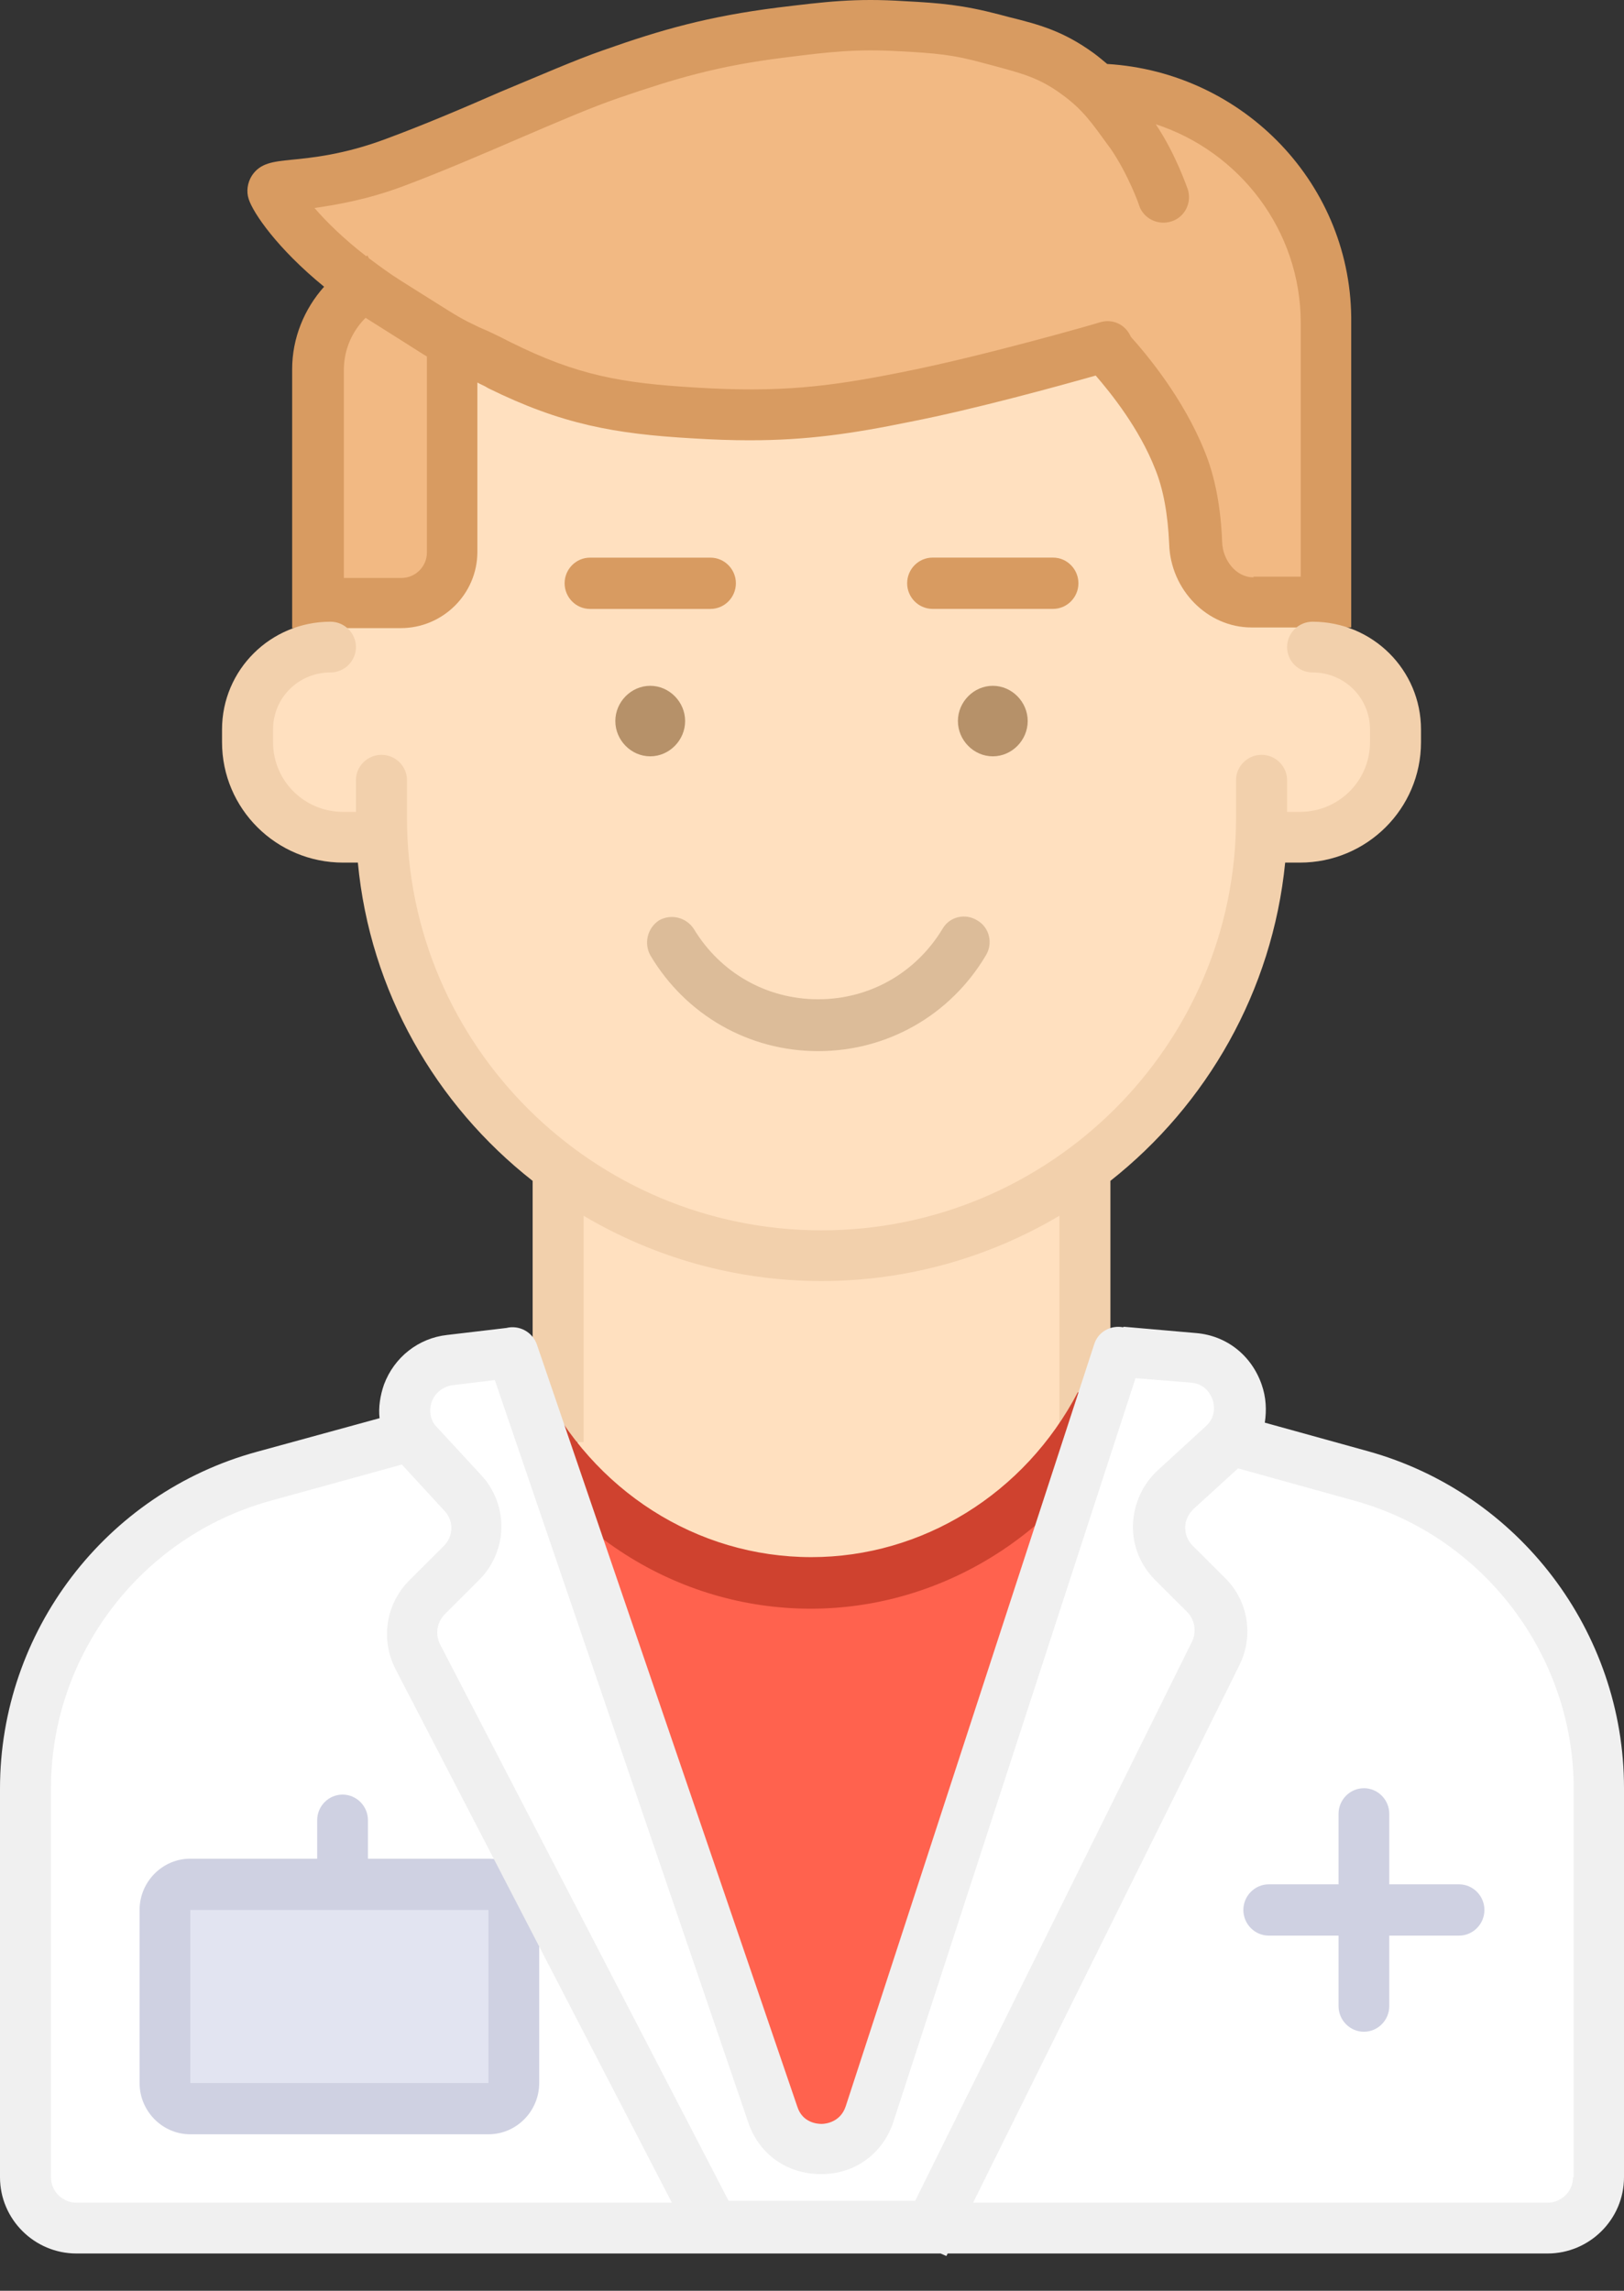 <svg width="39" height="55" viewBox="0 0 39 55" fill="none" xmlns="http://www.w3.org/2000/svg">
<rect x="0" y="0" width="39" height="55" fill="#333333" stroke="none"/>
<path d="M25.594 29.084H13.863V37.547H25.594V29.084Z" fill="#FFE0BF"/>
<path d="M7.557 14.604H9.165C9.823 14.604 10.436 14.238 10.726 13.644L10.788 13.537V9.577C10.788 9.029 11.37 8.511 11.86 8.754C12.38 8.998 13.008 9.425 13.544 9.577C15.55 10.171 16.805 9.988 18.903 9.882C20.464 9.805 21.352 9.653 22.884 9.348C24.369 9.059 26.635 8.358 26.635 8.358C26.635 8.358 27.37 9.501 27.783 10.262C28.181 11.009 28.288 11.253 28.472 12.09C28.656 12.928 28.273 13.233 28.625 14.025V14.04C28.794 14.39 29.161 14.619 29.544 14.619H31.688V6.926C31.688 6.759 31.657 6.576 31.611 6.409C31.504 6.058 31.305 5.418 31.075 5.007C30.723 4.398 30.463 4.093 29.927 3.636C29.284 3.073 28.824 2.844 28.013 2.57C27.707 2.463 27.324 2.387 26.987 2.341C26.574 2.28 26.175 2.128 25.808 1.915L24.568 1.199C24.568 1.199 23.098 0.757 22.118 0.666C20.74 0.529 19.959 0.696 18.596 0.894C16.575 1.184 13.544 2.265 13.544 2.265C13.544 2.265 10.742 3.164 9.027 3.941C8.17 4.322 7.144 4.108 6.883 5.007C6.608 5.952 8.46 6.774 8.46 6.774L8.047 7.566C7.726 8.084 7.557 8.678 7.557 9.272V14.604Z" fill="#F2B983"/>
<path d="M10.6 14.323L10.891 8.463C10.891 8.463 13.615 9.651 15.482 9.909C17.884 10.244 21.985 9.605 21.985 9.605L26.423 8.463C26.423 8.463 27.264 9.179 27.57 9.757C28.06 10.701 28.167 11.142 28.443 12.162C28.687 13.06 28.519 13.562 29.039 14.338C29.146 14.491 29.697 14.749 29.957 14.78C30.539 14.826 31.549 14.795 32.054 15.054C32.238 15.145 32.406 15.313 32.727 15.571C33.569 16.211 33.783 17.048 33.615 18.098C33.523 18.676 33.339 19.026 32.926 19.422C32.544 19.788 32.222 19.909 31.702 20.031C31.151 20.168 30.248 20.031 30.248 20.031C30.248 20.031 30.095 21.69 29.789 22.695C29.529 23.562 29.345 24.019 28.902 24.826C28.427 25.678 27.846 26.454 27.157 27.139C26.132 28.159 25.397 28.661 24.066 29.194C23.194 29.544 22.276 29.757 21.342 29.848C20.96 29.879 20.623 29.909 20.623 29.909C19.567 30.016 18.94 30.061 17.884 29.909C16.568 29.711 15.313 29.224 14.196 28.494C12.926 27.672 12.329 27.276 11.472 26.226C10.876 25.495 10.401 24.658 10.08 23.775L9.82 23.06C9.391 21.918 9.055 20.016 9.055 20.016C9.055 20.016 8.351 20.107 7.907 20.016C7.387 19.909 7.065 19.788 6.698 19.422C6.499 19.224 6.346 18.981 6.239 18.722C5.963 18.052 5.78 17.109 6.147 16.439C6.713 15.648 7.096 15.236 7.937 14.978C8.029 14.947 8.121 14.947 8.228 14.947C8.871 14.963 9.575 14.917 10.049 14.886C10.34 14.886 10.585 14.643 10.6 14.323Z" fill="#FFE0BF"/>
<path d="M26.589 1.536C26.497 1.46 26.39 1.368 26.267 1.277C25.53 0.744 24.963 0.591 24.227 0.409L23.997 0.348C23.122 0.119 22.585 0.073 21.726 0.028C20.53 -0.049 19.824 0.043 18.689 0.18C17.002 0.393 15.882 0.713 14.501 1.201C13.796 1.445 12.937 1.825 12.016 2.206C11.111 2.602 10.176 2.999 9.271 3.334C8.258 3.715 7.461 3.791 6.985 3.837C6.556 3.882 6.249 3.913 6.049 4.217C5.942 4.385 5.911 4.598 5.973 4.781C6.08 5.116 6.663 5.97 7.783 6.884C7.307 7.417 7.016 8.118 7.016 8.864V13.862V15.081H8.243H9.623C10.636 15.081 11.464 14.258 11.464 13.252V9.184C11.541 9.23 11.633 9.26 11.725 9.321C13.489 10.19 14.762 10.418 16.634 10.525C17.125 10.556 17.585 10.571 17.999 10.571C19.364 10.571 20.438 10.418 21.849 10.129C23.414 9.824 25.454 9.26 26.313 9.017C26.681 9.443 27.356 10.281 27.739 11.256C27.939 11.744 28.046 12.353 28.077 13.054C28.108 14.166 28.997 15.065 30.056 15.065H31.221H32.449V7.767C32.495 4.446 29.872 1.734 26.589 1.536ZM10.252 13.267C10.252 13.603 9.976 13.877 9.639 13.877H8.258V8.88C8.258 8.392 8.458 7.95 8.78 7.63C8.857 7.676 8.918 7.722 8.995 7.767L9.623 8.163C9.915 8.346 10.099 8.468 10.252 8.56V13.267ZM30.102 13.862C29.672 13.862 29.365 13.435 29.35 13.024C29.319 12.186 29.181 11.439 28.921 10.815C28.414 9.565 27.555 8.529 27.157 8.087C27.034 7.798 26.727 7.645 26.42 7.737C26.39 7.752 23.582 8.56 21.634 8.941C19.886 9.291 18.704 9.428 16.726 9.306C14.931 9.2 13.873 9.017 12.277 8.224C11.924 8.042 11.694 7.935 11.51 7.859C11.065 7.645 11.065 7.645 10.268 7.143L9.639 6.747C9.347 6.564 9.102 6.381 8.857 6.198L8.826 6.137C8.81 6.137 8.795 6.152 8.795 6.152C8.243 5.726 7.829 5.314 7.553 4.994C8.074 4.918 8.81 4.796 9.669 4.476C10.605 4.126 11.556 3.715 12.477 3.319C13.366 2.938 14.21 2.572 14.885 2.343C16.22 1.886 17.232 1.582 18.827 1.384C19.916 1.246 20.545 1.17 21.619 1.231C22.447 1.277 22.877 1.307 23.644 1.521L23.874 1.582C24.549 1.764 24.963 1.871 25.5 2.267C26.006 2.633 26.221 2.953 26.62 3.501L26.666 3.562C27.095 4.187 27.356 4.918 27.356 4.934C27.463 5.253 27.816 5.421 28.138 5.314C28.46 5.208 28.629 4.857 28.522 4.537C28.506 4.507 28.246 3.715 27.755 2.983C29.764 3.638 31.237 5.528 31.237 7.752V13.846H30.102V13.862Z" fill="#D89B61"/>
<path d="M17.062 13.389H14.168C13.833 13.389 13.559 13.666 13.559 14.004C13.559 14.343 13.833 14.62 14.168 14.62H17.062C17.398 14.62 17.672 14.343 17.672 14.004C17.672 13.666 17.398 13.389 17.062 13.389Z" fill="#D89B61"/>
<path d="M25.289 13.388H22.395C22.059 13.388 21.785 13.665 21.785 14.004C21.785 14.342 22.059 14.619 22.395 14.619H25.289C25.624 14.619 25.898 14.342 25.898 14.004C25.898 13.665 25.624 13.388 25.289 13.388Z" fill="#D89B61"/>
<path d="M23.842 16.466C24.299 16.466 24.68 16.851 24.68 17.312C24.68 17.774 24.299 18.159 23.842 18.159C23.385 18.159 23.004 17.774 23.004 17.312C23.004 16.851 23.385 16.466 23.842 16.466Z" fill="#B69169"/>
<path d="M15.615 16.466C16.072 16.466 16.453 16.851 16.453 17.312C16.453 17.774 16.072 18.159 15.615 18.159C15.158 18.159 14.777 17.774 14.777 17.312C14.777 16.851 15.158 16.466 15.615 16.466Z" fill="#B69169"/>
<path d="M19.647 25.237C17.986 25.237 16.477 24.376 15.623 22.946C15.456 22.654 15.547 22.285 15.821 22.101C16.111 21.932 16.477 22.024 16.66 22.3C17.3 23.361 18.413 23.992 19.647 23.992C20.882 23.992 21.994 23.361 22.635 22.3C22.802 22.008 23.183 21.916 23.473 22.101C23.763 22.27 23.854 22.654 23.671 22.946C22.818 24.376 21.309 25.237 19.647 25.237Z" fill="#DCBC99"/>
<path d="M31.521 14.927C31.184 14.927 30.909 15.201 30.909 15.536C30.909 15.87 31.184 16.145 31.521 16.145C32.287 16.145 32.9 16.753 32.9 17.515V17.819C32.9 18.747 32.149 19.493 31.215 19.493H30.909V18.732C30.909 18.397 30.633 18.123 30.296 18.123C29.959 18.123 29.683 18.397 29.683 18.732V19.645C29.683 25.095 25.211 29.54 19.729 29.54C14.246 29.54 9.774 25.095 9.774 19.645V18.732C9.774 18.397 9.498 18.123 9.161 18.123C8.824 18.123 8.548 18.397 8.548 18.732V19.493H8.242C7.308 19.493 6.557 18.747 6.557 17.819V17.515C6.557 16.753 7.17 16.145 7.936 16.145C8.273 16.145 8.548 15.87 8.548 15.536C8.548 15.201 8.273 14.927 7.936 14.927C6.496 14.927 5.332 16.084 5.332 17.515V17.819C5.332 19.417 6.634 20.711 8.242 20.711H8.594C8.885 23.801 10.463 26.526 12.791 28.352V34.624H14.016V29.19C15.685 30.179 17.646 30.757 19.729 30.757C21.811 30.757 23.772 30.179 25.441 29.19V34.426H26.666V28.352C28.979 26.526 30.556 23.801 30.863 20.711H31.215C32.823 20.711 34.125 19.417 34.125 17.819V17.515C34.125 16.084 32.961 14.927 31.521 14.927Z" fill="#F2D0AC"/>
<path d="M18.573 50.76L13.711 36.037L17.57 37.815C18.771 38.179 20.731 38.103 21.916 37.708L25.289 35.855L20.761 50.167C20.564 50.775 20.305 51.55 19.682 51.55C19.166 51.565 18.725 51.246 18.573 50.76Z" fill="#FF624E"/>
<path d="M19.469 38.624C16.262 38.624 13.342 36.767 11.883 33.795L12.977 33.238C14.239 35.792 16.733 37.386 19.485 37.386C22.145 37.386 24.608 35.869 25.885 33.424L26.965 34.012C25.46 36.844 22.586 38.624 19.469 38.624Z" fill="#CF422F"/>
<path d="M10.341 32.65L12.342 32.376L18.637 50.839C18.774 51.25 19.156 51.525 19.584 51.525C20.042 51.54 20.44 51.25 20.577 50.808L24.396 38.779L26.551 32.315L28.965 32.513C28.98 32.513 28.995 32.513 29.011 32.528C29.194 32.574 29.622 32.986 29.515 33.291L29.072 34.648L29.835 34.724C29.835 34.724 34.556 35.517 36.405 37.62C37.429 38.779 38.238 41.127 38.238 41.127V52.561C37.78 53.247 37.001 53.674 36.16 53.674L23.449 53.705H4.352H3.008C1.969 53.705 1.052 53.019 0.762 52.028V41.813C0.762 41.813 1.174 40.471 1.602 39.679C2.076 38.794 2.427 38.337 3.13 37.62C4.383 36.355 5.36 35.882 7.026 35.257C8.309 34.77 10.158 34.495 10.158 34.495L9.806 33.504C9.623 33.169 9.974 32.742 10.341 32.65Z" fill="white"/>
<path d="M8.227 47.242C7.891 47.242 7.617 46.965 7.617 46.626V43.702C7.617 43.364 7.891 43.087 8.227 43.087C8.562 43.087 8.836 43.364 8.836 43.702V46.626C8.836 46.965 8.562 47.242 8.227 47.242Z" fill="#CFD1E2"/>
<path d="M35.039 45.242H33.363V43.549C33.363 43.211 33.089 42.934 32.754 42.934C32.419 42.934 32.145 43.211 32.145 43.549V45.242H30.469C30.134 45.242 29.859 45.519 29.859 45.857C29.859 46.196 30.134 46.473 30.469 46.473H32.145V48.166C32.145 48.504 32.419 48.781 32.754 48.781C33.089 48.781 33.363 48.504 33.363 48.166V46.473H35.039C35.374 46.473 35.648 46.196 35.648 45.857C35.648 45.519 35.374 45.242 35.039 45.242Z" fill="#CFD1E2"/>
<path d="M4.57 45.242H11.73C12.066 45.242 12.34 45.519 12.34 45.857V50.012C12.34 50.351 12.066 50.628 11.73 50.628H4.57C4.235 50.628 3.961 50.351 3.961 50.012V45.857C3.961 45.519 4.235 45.242 4.57 45.242Z" fill="#E2E4F1"/>
<path d="M11.73 51.243H4.57C3.9 51.243 3.352 50.689 3.352 50.012V45.857C3.352 45.18 3.9 44.626 4.57 44.626H11.73C12.401 44.626 12.949 45.18 12.949 45.857V50.012C12.949 50.689 12.401 51.243 11.73 51.243ZM4.57 45.857V50.012H11.73V45.857H4.57Z" fill="#CFD1E2"/>
<path d="M32.852 34.843L30.374 34.157C30.42 33.852 30.405 33.546 30.298 33.241C30.053 32.54 29.456 32.067 28.722 32.006L26.979 31.854V31.869C26.673 31.808 26.367 31.976 26.275 32.281L20.311 50.567C20.188 50.948 19.837 50.994 19.729 50.994C19.622 50.994 19.271 50.964 19.148 50.582L12.893 32.281C12.786 31.976 12.465 31.808 12.159 31.884L10.736 32.052C10.048 32.128 9.467 32.586 9.222 33.241C9.131 33.501 9.085 33.791 9.115 34.05L6.164 34.858C2.539 35.849 0 39.174 0 42.941V52.275C0 53.282 0.826 54.105 1.835 54.105H22.589L22.727 54.166L22.758 54.105H37.165C38.174 54.105 39 53.282 39 52.275V42.926C39 39.174 36.477 35.849 32.852 34.843ZM10.369 33.653C10.446 33.44 10.645 33.287 10.874 33.257L11.883 33.135L17.971 50.964C18.231 51.726 18.904 52.199 19.714 52.199H19.729C20.54 52.199 21.213 51.696 21.458 50.933L27.269 33.089L28.6 33.196C28.967 33.226 29.089 33.516 29.12 33.607C29.151 33.699 29.227 34.004 28.952 34.248L27.805 35.3C27.438 35.636 27.224 36.109 27.208 36.612C27.193 37.115 27.392 37.588 27.744 37.939L28.508 38.701C28.692 38.885 28.738 39.174 28.631 39.403L21.978 52.84H17.497L10.568 39.479C10.446 39.235 10.492 38.961 10.675 38.763L11.501 37.939C12.205 37.237 12.22 36.124 11.547 35.407L10.476 34.248C10.339 34.111 10.293 33.867 10.369 33.653ZM1.224 52.275V42.941C1.224 39.723 3.395 36.886 6.5 36.032L9.651 35.163L10.675 36.276C10.905 36.52 10.889 36.886 10.66 37.115L9.834 37.939C9.268 38.503 9.131 39.357 9.498 40.074L16.135 52.885H1.835C1.499 52.885 1.224 52.611 1.224 52.275ZM37.776 52.275C37.776 52.611 37.501 52.885 37.165 52.885H23.369L29.762 39.983C30.114 39.281 29.977 38.427 29.411 37.878L28.646 37.115C28.523 36.993 28.462 36.841 28.462 36.673C28.462 36.505 28.539 36.353 28.661 36.231L29.732 35.255L32.531 36.032C35.62 36.886 37.792 39.739 37.792 42.941V52.275H37.776Z" fill="#F0F0F0"/>
</svg>
